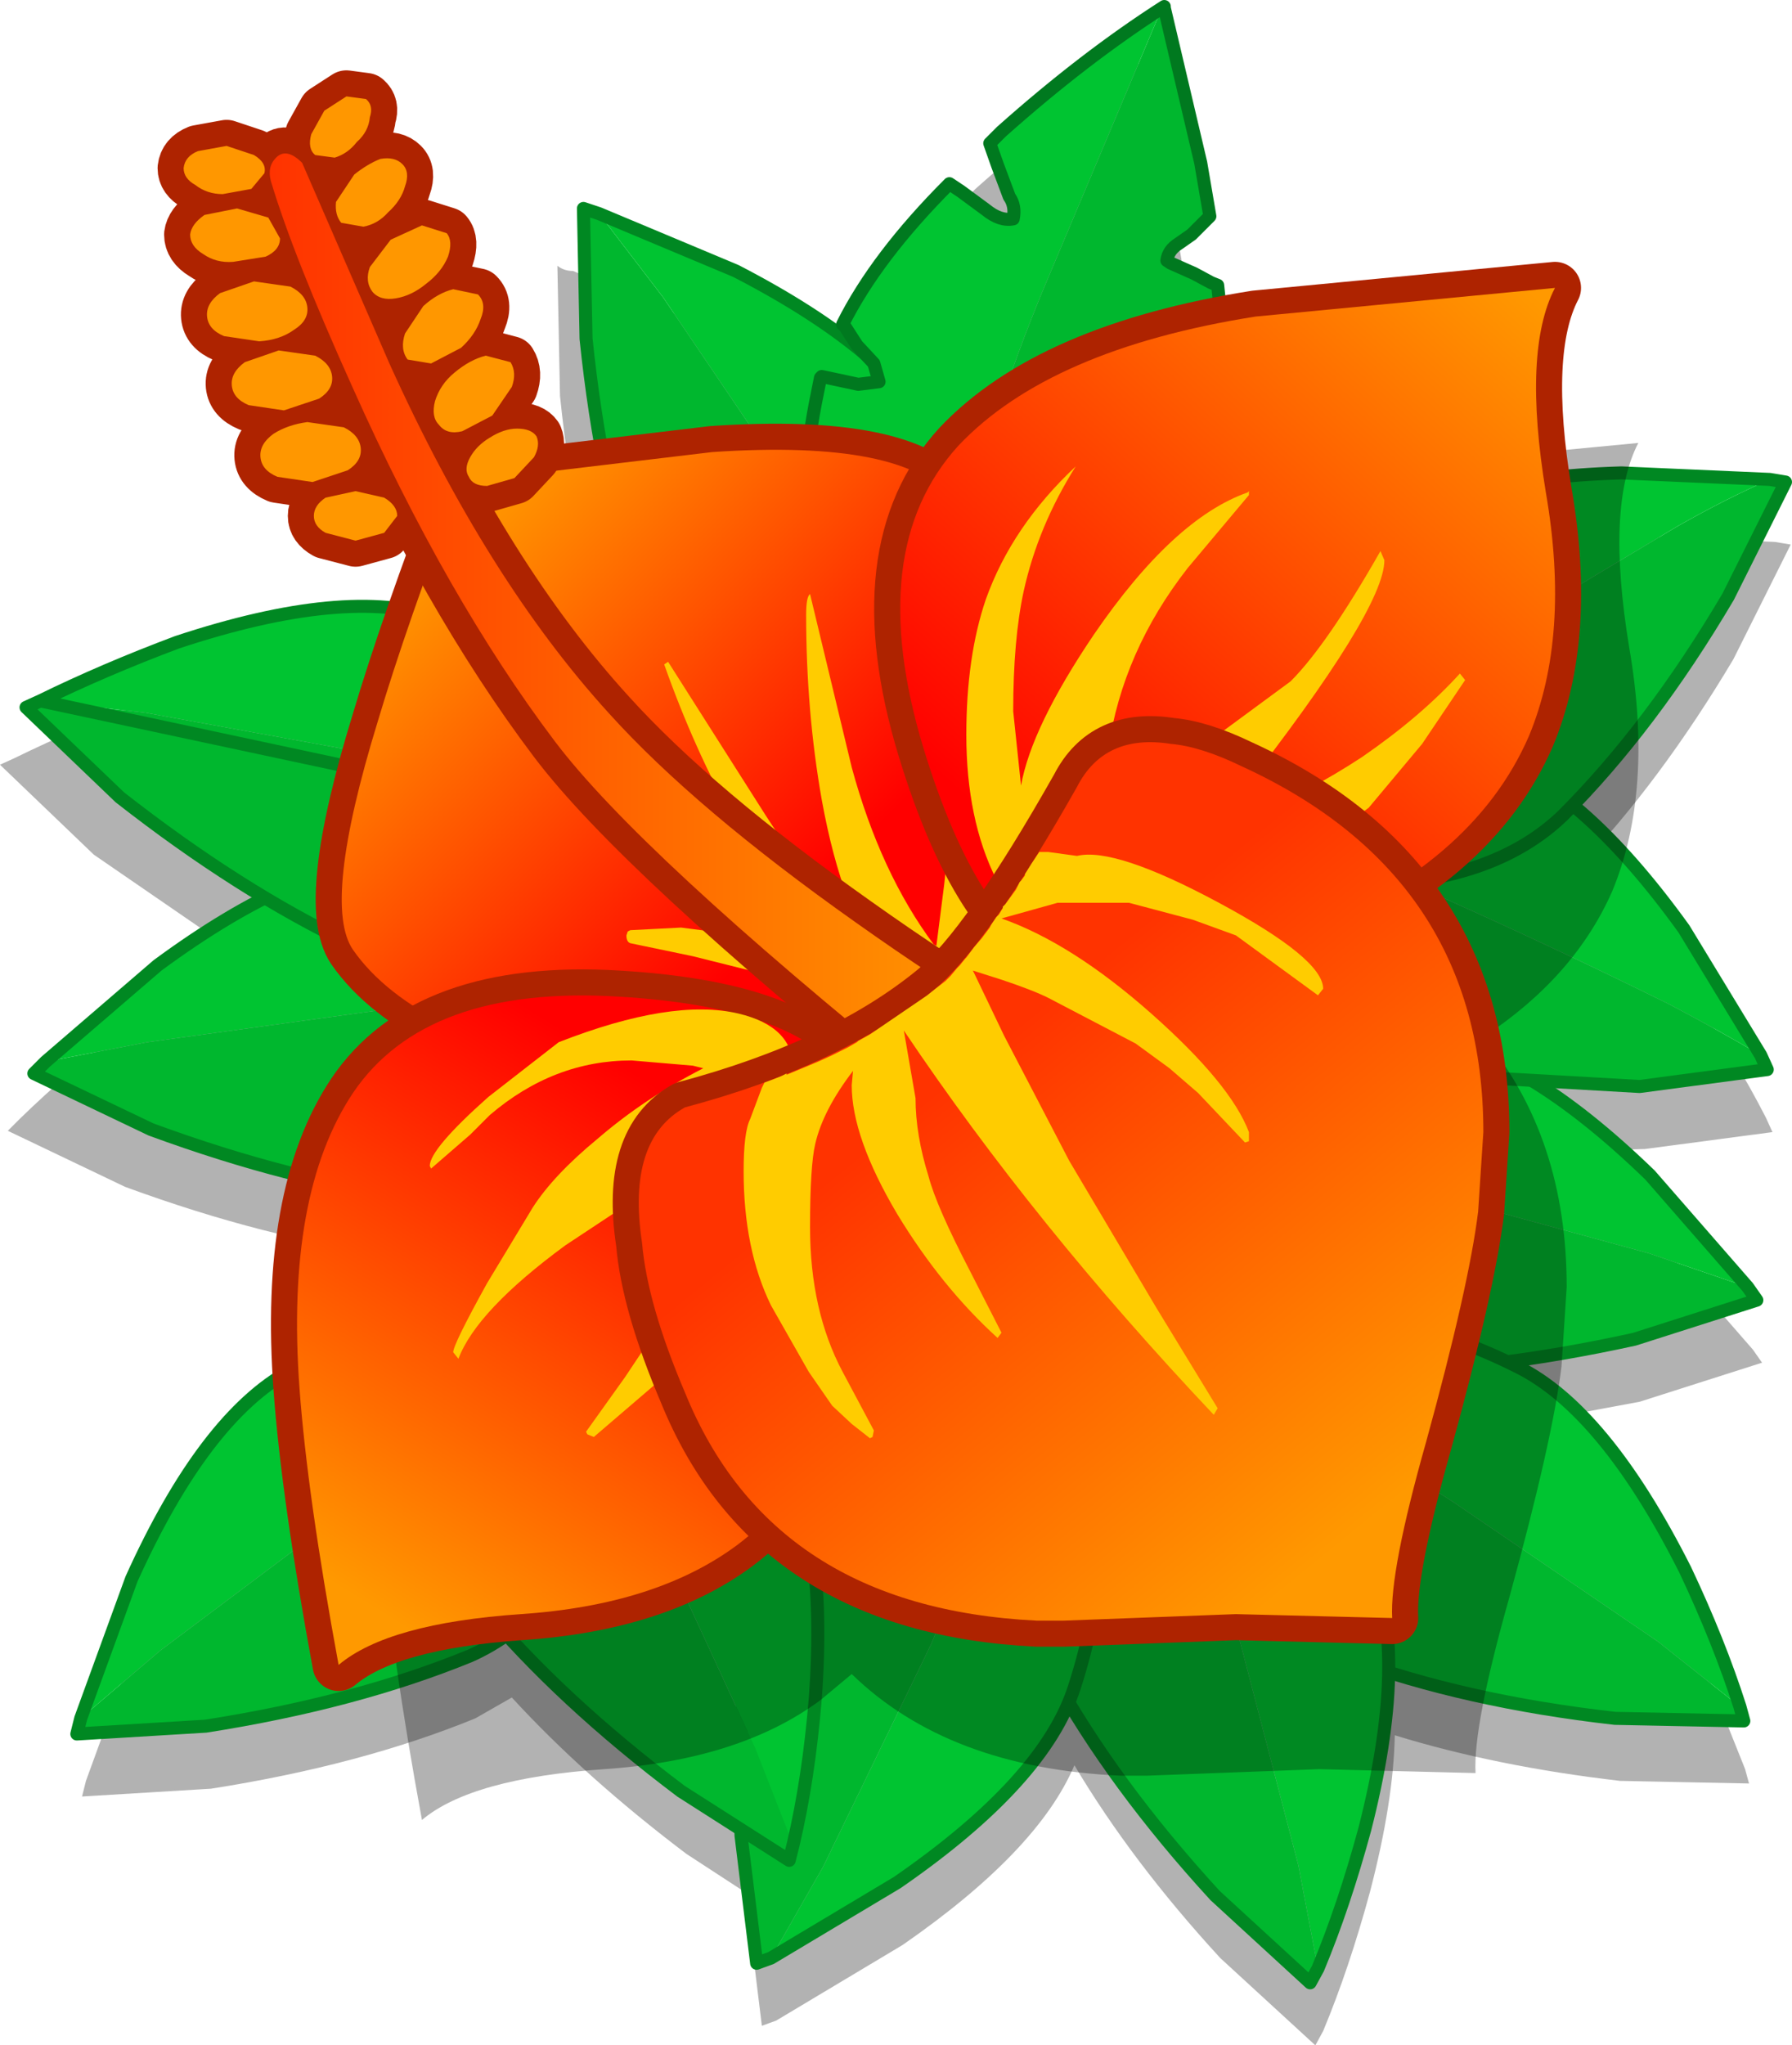 <?xml version="1.0" encoding="UTF-8" standalone="no"?>
<svg xmlns:xlink="http://www.w3.org/1999/xlink" height="78.5px" width="68.8px" xmlns="http://www.w3.org/2000/svg">
  <g transform="matrix(1.0, 0.0, 0.0, 1.0, 4.2, 13.75)">
    <path d="M17.8 -3.35 L23.05 -1.15 Q26.05 0.4 28.0 2.0 L27.7 1.7 27.25 1.0 27.15 0.9 Q28.45 -1.7 31.25 -4.5 L31.7 -4.2 32.65 -3.5 Q33.2 -3.05 33.7 -3.15 33.8 -3.65 33.55 -4.0 L33.1 -5.2 32.8 -6.05 33.25 -6.5 Q36.45 -9.35 39.5 -11.3 L39.5 -11.25 40.9 -5.3 41.25 -3.25 41.1 -3.1 40.55 -2.55 40.05 -2.2 Q39.65 -1.95 39.6 -1.55 L39.75 -1.45 40.65 -1.05 41.3 -0.7 41.55 -0.6 Q42.05 3.95 41.75 7.9 41.45 12.3 37.05 16.3 L32.75 19.35 29.35 19.4 28.75 18.7 24.9 17.2 Q20.75 15.05 19.45 11.8 17.9 7.25 17.3 1.45 L17.2 -3.55 Q17.45 -3.35 17.8 -3.35 M63.95 7.05 L64.55 7.15 62.35 11.55 Q59.55 16.25 56.4 19.55 58.45 21.25 60.65 24.3 62.4 26.8 63.6 29.15 L63.85 29.7 58.95 30.35 55.3 30.45 Q57.2 31.65 59.35 33.75 L63.1 38.05 63.45 38.55 58.75 40.05 53.9 40.95 54.25 41.1 Q57.6 42.75 60.7 48.9 L62.8 54.15 62.95 54.7 58.0 54.6 Q53.25 54.05 49.35 52.85 49.3 55.4 48.4 58.85 47.6 61.8 46.6 64.2 L46.3 64.75 42.65 61.4 Q39.25 57.7 37.05 54.0 35.65 57.3 30.45 60.9 L25.6 63.8 25.05 64.0 24.45 59.1 24.45 58.9 22.15 57.4 Q18.25 54.45 15.45 51.4 L14.05 52.2 Q9.65 54.0 3.9 54.9 L-1.05 55.2 -0.9 54.6 1.05 49.25 Q3.85 43.05 7.15 41.25 10.25 39.55 13.2 39.15 L13.35 38.55 14.55 37.45 14.5 37.35 15.2 36.75 15.3 36.65 Q16.8 36.7 18.75 37.6 22.85 39.4 25.75 43.9 L26.6 45.65 Q27.75 43.95 29.85 42.5 31.7 41.15 33.55 40.45 L35.15 40.6 35.2 40.55 36.15 40.65 36.1 40.7 36.25 40.75 37.05 42.1 37.4 41.3 38.75 40.35 38.75 40.3 39.55 39.8 39.55 39.85 39.7 39.75 Q40.5 39.95 41.5 40.45 L41.5 40.3 41.55 40.35 41.55 40.2 Q42.3 39.8 43.4 39.55 L41.4 37.85 Q39.75 36.3 38.65 34.6 L38.55 33.0 38.5 32.95 38.4 32.0 38.45 32.05 38.45 31.9 Q39.45 30.8 41.4 29.85 43.35 28.85 45.65 28.55 43.8 27.35 42.25 25.2 40.9 23.35 40.15 21.5 L40.3 19.9 40.25 19.85 40.35 18.9 40.4 18.95 40.4 18.8 Q41.3 18.1 42.85 17.55 L43.0 17.0 Q44.35 12.75 48.55 9.4 51.45 7.0 58.25 6.8 L63.95 7.05 M20.75 21.45 L20.7 21.4 19.9 22.85 18.5 23.65 19.15 24.05 Q20.9 25.2 21.8 26.5 L21.75 26.6 21.8 26.55 21.6 27.5 21.55 27.5 21.25 29.1 18.05 32.0 Q14.3 34.75 10.75 34.4 6.05 33.8 0.6 31.8 L-3.9 29.65 -3.45 29.2 Q-1.55 27.35 0.85 25.5 3.05 23.85 5.0 22.9 L-0.6 19.05 -4.2 15.6 -3.65 15.35 Q-1.2 14.15 1.6 13.1 8.1 10.95 11.6 12.15 16.7 13.9 19.45 17.4 20.8 19.05 21.25 20.55 L21.15 20.65 21.25 20.6 20.75 21.45" fill="#000000" fill-opacity="0.302" fill-rule="evenodd" stroke="none"/>
    <path d="M38.25 29.65 L38.25 29.5 Q39.25 28.4 41.2 27.45 45.2 25.45 50.5 26.15 54.25 26.6 59.15 31.35 L62.9 35.65 59.1 34.35 49.95 31.85 40.35 29.9 38.25 29.65" fill="#00c431" fill-rule="evenodd" stroke="none"/>
    <path d="M38.25 29.65 L40.35 29.9 49.95 31.85 59.1 34.35 62.9 35.65 63.25 36.15 58.55 37.65 Q52.85 38.9 48.1 38.9 44.55 38.75 41.2 35.45 39.55 33.9 38.45 32.2 L38.35 30.6 38.3 30.55 38.2 29.6 38.25 29.65 38.35 30.6 38.25 29.65" fill="#00b72e" fill-rule="evenodd" stroke="none"/>
    <path d="M62.9 35.65 L59.15 31.35 Q54.25 26.6 50.5 26.15 45.2 25.45 41.2 27.45 39.25 28.4 38.25 29.5 L38.25 29.65 38.35 30.6 M62.9 35.65 L63.25 36.15 58.55 37.65 Q52.85 38.9 48.1 38.9 44.55 38.75 41.2 35.45 39.55 33.9 38.45 32.2 L38.35 30.6" fill="none" stroke="#008822" stroke-linecap="round" stroke-linejoin="round" stroke-width="0.5"/>
    <path d="M40.2 16.55 L40.2 16.4 Q41.35 15.5 43.45 14.9 47.75 13.65 52.85 15.25 56.45 16.35 60.45 21.9 L63.4 26.75 Q61.8 25.8 59.9 24.8 55.65 22.7 51.3 20.75 46.75 18.8 42.2 17.15 L40.2 16.55" fill="#00c431" fill-rule="evenodd" stroke="none"/>
    <path d="M40.2 16.55 L42.2 17.15 Q46.75 18.8 51.3 20.75 55.65 22.7 59.9 24.8 61.8 25.8 63.4 26.75 L63.65 27.3 58.75 27.95 48.25 27.35 Q44.8 26.6 42.05 22.8 40.7 20.95 39.95 19.1 L40.1 17.5 40.05 17.45 40.15 16.5 40.2 16.55 40.1 17.5 40.2 16.55" fill="#00b72e" fill-rule="evenodd" stroke="none"/>
    <path d="M63.4 26.75 L60.45 21.9 Q56.45 16.35 52.85 15.25 47.75 13.65 43.45 14.9 41.35 15.5 40.2 16.4 L40.2 16.55 40.1 17.5 M63.4 26.75 L63.65 27.3 58.75 27.95 48.25 27.35 Q44.8 26.6 42.05 22.8 40.7 20.95 39.95 19.1 L40.1 17.5" fill="none" stroke="#008822" stroke-linecap="round" stroke-linejoin="round" stroke-width="0.5"/>
    <path d="M41.35 37.95 L41.35 37.8 Q42.65 37.1 44.8 36.85 49.25 36.3 54.05 38.7 57.4 40.35 60.5 46.5 61.8 49.25 62.6 51.75 L59.45 49.25 51.6 43.9 Q47.45 41.2 43.25 38.9 L41.35 37.95" fill="#00c431" fill-rule="evenodd" stroke="none"/>
    <path d="M41.1 38.9 L41.05 38.85 41.3 37.9 41.35 37.95 41.1 38.9 41.35 37.95 43.25 38.9 Q47.45 41.2 51.6 43.9 L59.45 49.25 62.6 51.75 62.75 52.3 57.8 52.2 Q52.05 51.55 47.55 49.9 44.3 48.6 42.2 44.4 41.15 42.4 40.7 40.4 L41.1 38.9" fill="#00b72e" fill-rule="evenodd" stroke="none"/>
    <path d="M41.1 38.9 L41.35 37.95 41.35 37.8 Q42.65 37.1 44.8 36.85 49.25 36.3 54.05 38.7 57.4 40.35 60.5 46.5 61.8 49.25 62.6 51.75 L62.75 52.3 57.8 52.2 Q52.05 51.55 47.55 49.9 44.3 48.6 42.2 44.4 41.15 42.4 40.7 40.4 L41.1 38.9 Z" fill="none" stroke="#008822" stroke-linecap="round" stroke-linejoin="round" stroke-width="0.5"/>
    <path d="M39.35 37.45 L39.5 37.35 Q40.85 37.65 42.7 38.9 46.4 41.4 48.45 46.35 49.9 49.8 48.2 56.45 47.4 59.4 46.4 61.8 L45.65 57.85 43.25 48.65 40.15 39.35 39.35 37.45" fill="#00c431" fill-rule="evenodd" stroke="none"/>
    <path d="M39.35 37.45 L40.15 39.35 43.25 48.65 45.65 57.85 46.4 61.8 46.1 62.35 42.45 59.0 Q38.55 54.75 36.2 50.5 34.6 47.4 35.7 42.85 36.3 40.65 37.2 38.9 L38.55 37.95 38.55 37.9 39.35 37.4 39.35 37.45 38.55 37.95 39.35 37.45" fill="#00b72e" fill-rule="evenodd" stroke="none"/>
    <path d="M46.4 61.8 Q47.4 59.4 48.2 56.45 49.9 49.8 48.45 46.35 46.4 41.4 42.7 38.9 40.85 37.65 39.5 37.35 L39.35 37.45 38.55 37.95 M46.4 61.8 L46.1 62.35 42.45 59.0 Q38.55 54.75 36.2 50.5 34.6 47.4 35.7 42.85 36.3 40.65 37.2 38.9 L38.55 37.95" fill="none" stroke="#008822" stroke-linecap="round" stroke-linejoin="round" stroke-width="0.5"/>
    <path d="M25.4 61.4 L24.85 61.6 24.25 56.7 Q24.05 50.9 25.0 46.2 25.8 42.8 29.65 40.1 31.5 38.75 33.35 38.05 L34.95 38.2 35.9 38.3 34.95 38.2 35.0 38.15 35.95 38.25 35.9 38.3 35.3 40.3 31.55 49.35 27.4 57.9 25.4 61.4" fill="#00b72e" fill-rule="evenodd" stroke="none"/>
    <path d="M25.4 61.4 L27.4 57.9 31.55 49.35 35.3 40.3 35.9 38.3 36.05 38.35 Q36.95 39.5 37.5 41.6 38.7 45.9 37.05 51.0 35.9 54.6 30.25 58.5 L25.4 61.4" fill="#00c431" fill-rule="evenodd" stroke="none"/>
    <path d="M34.95 38.2 L33.35 38.05 Q31.5 38.75 29.65 40.1 25.8 42.8 25.0 46.2 24.05 50.9 24.25 56.7 L24.85 61.6 25.4 61.4 M35.9 38.3 L34.95 38.2 M35.9 38.3 L36.05 38.35 Q36.95 39.5 37.5 41.6 38.7 45.9 37.05 51.0 35.9 54.6 30.25 58.5 L25.4 61.4" fill="none" stroke="#008822" stroke-linecap="round" stroke-linejoin="round" stroke-width="0.5"/>
    <path d="M15.0 34.35 L16.15 36.1 20.8 44.7 24.8 53.35 26.25 57.05 26.1 57.65 21.95 55.0 Q17.3 51.5 14.25 47.85 12.1 45.0 12.45 40.35 12.6 38.1 13.15 36.15 L14.35 35.05 14.3 34.95 15.0 34.35 14.35 35.05 15.0 34.35" fill="#00b72e" fill-rule="evenodd" stroke="none"/>
    <path d="M15.0 34.35 L15.1 34.25 Q16.6 34.3 18.55 35.2 22.65 37.0 25.55 41.5 27.6 44.65 27.1 51.45 26.85 54.5 26.25 57.05 L24.8 53.35 20.8 44.7 16.15 36.1 15.0 34.35" fill="#00c431" fill-rule="evenodd" stroke="none"/>
    <path d="M26.25 57.05 Q26.85 54.5 27.1 51.45 27.6 44.65 25.55 41.5 22.65 37.0 18.55 35.2 16.6 34.3 15.1 34.25 L15.0 34.35 14.35 35.05 M26.25 57.05 L26.1 57.65 21.95 55.0 Q17.3 51.5 14.25 47.85 12.1 45.0 12.45 40.35 12.6 38.1 13.15 36.15 L14.35 35.05" fill="none" stroke="#008822" stroke-linecap="round" stroke-linejoin="round" stroke-width="0.5"/>
    <path d="M-1.1 52.2 L0.85 46.85 Q3.65 40.65 6.95 38.85 11.65 36.25 16.1 36.65 18.25 36.8 19.6 37.45 L19.6 37.6 17.8 38.6 Q13.65 41.1 9.55 43.9 L1.95 49.6 -1.1 52.2" fill="#00c431" fill-rule="evenodd" stroke="none"/>
    <path d="M19.6 37.6 L19.65 37.55 19.95 38.45 19.9 38.5 20.4 40.05 Q20.0 42.0 19.05 44.1 17.1 48.35 13.85 49.8 9.45 51.6 3.7 52.5 L-1.25 52.8 -1.1 52.2 1.95 49.6 9.55 43.9 Q13.65 41.1 17.8 38.6 L19.6 37.6 19.9 38.5 19.6 37.6" fill="#00b72e" fill-rule="evenodd" stroke="none"/>
    <path d="M-1.1 52.2 L0.85 46.85 Q3.65 40.65 6.95 38.85 11.65 36.25 16.1 36.65 18.25 36.8 19.6 37.45 L19.6 37.6 19.9 38.5 20.4 40.05 Q20.0 42.0 19.05 44.1 17.1 48.35 13.85 49.8 9.45 51.6 3.7 52.5 L-1.25 52.8 -1.1 52.2 Z" fill="none" stroke="#008822" stroke-linecap="round" stroke-linejoin="round" stroke-width="0.5"/>
    <path d="M22.75 24.4 L20.7 24.4 10.9 24.95 1.45 26.25 -2.45 27.0 1.85 23.3 Q7.35 19.25 11.05 19.3 16.45 19.35 20.15 21.85 21.9 23.0 22.8 24.3 L22.75 24.4" fill="#00c431" fill-rule="evenodd" stroke="none"/>
    <path d="M-2.45 27.0 L1.45 26.25 10.9 24.95 20.7 24.4 22.75 24.4 22.55 25.3 22.75 24.4 22.8 24.35 22.6 25.3 22.55 25.3 22.25 26.9 Q20.95 28.4 19.05 29.8 15.3 32.55 11.75 32.2 7.05 31.6 1.6 29.6 L-2.9 27.45 -2.45 27.0" fill="#00b72e" fill-rule="evenodd" stroke="none"/>
    <path d="M22.75 24.4 L22.8 24.3 Q21.9 23.0 20.15 21.85 16.45 19.35 11.05 19.3 7.35 19.25 1.85 23.3 L-2.45 27.0 -2.9 27.45 1.6 29.6 Q7.05 31.6 11.75 32.2 15.3 32.55 19.05 29.8 20.95 28.4 22.25 26.9 L22.55 25.3 22.75 24.4 Z" fill="none" stroke="#008822" stroke-linecap="round" stroke-linejoin="round" stroke-width="0.5"/>
    <path d="M21.7 19.2 L22.15 18.45 21.7 19.2 20.9 20.65 Q19.25 21.65 16.95 22.45 12.55 23.9 9.3 22.5 5.0 20.45 0.4 16.85 L-3.2 13.4 -2.65 13.15 1.35 13.6 10.7 15.3 Q15.55 16.4 20.2 17.8 L22.15 18.45 22.25 18.4 21.75 19.25 21.7 19.2" fill="#00b72e" fill-rule="evenodd" stroke="none"/>
    <path d="M22.15 18.45 L20.2 17.8 Q15.55 16.4 10.7 15.3 L1.35 13.6 -2.65 13.15 Q-0.2 11.95 2.6 10.9 9.1 8.75 12.6 9.95 17.7 11.7 20.45 15.2 21.8 16.85 22.25 18.35 L22.15 18.45" fill="#00c431" fill-rule="evenodd" stroke="none"/>
    <path d="M22.15 18.45 L21.7 19.2 M-2.65 13.15 L-3.2 13.4 0.4 16.85 Q5.0 20.45 9.3 22.5 12.55 23.9 16.95 22.45 19.25 21.65 20.9 20.65 L21.7 19.2 M-2.65 13.15 Q-0.2 11.95 2.6 10.9 9.1 8.75 12.6 9.95 17.7 11.7 20.45 15.2 21.8 16.85 22.25 18.35 L22.15 18.45 Z" fill="none" stroke="#008822" stroke-linecap="round" stroke-linejoin="round" stroke-width="0.5"/>
    <path d="M18.8 -5.55 L21.25 -2.35 26.6 5.55 Q29.2 9.75 31.45 14.05 L32.4 15.9 32.5 15.9 31.55 16.15 31.5 16.05 29.95 16.55 Q28.05 16.05 25.9 15.0 21.75 12.85 20.45 9.6 18.9 5.05 18.3 -0.75 L18.2 -5.75 18.8 -5.55 M31.5 16.05 L32.4 15.9 31.5 16.05" fill="#00b72e" fill-rule="evenodd" stroke="none"/>
    <path d="M18.8 -5.55 L24.05 -3.35 Q30.15 -0.2 31.75 3.15 34.05 7.95 33.5 12.4 33.3 14.5 32.5 15.85 L32.4 15.9 31.45 14.05 Q29.2 9.75 26.6 5.55 L21.25 -2.35 18.8 -5.55" fill="#00c431" fill-rule="evenodd" stroke="none"/>
    <path d="M32.4 15.9 L32.5 15.85 Q33.3 14.5 33.5 12.4 34.05 7.95 31.75 3.15 30.15 -0.2 24.05 -3.35 L18.8 -5.55 M31.5 16.05 L29.95 16.55 Q28.05 16.05 25.9 15.0 21.75 12.85 20.45 9.6 18.9 5.05 18.3 -0.75 L18.2 -5.75 18.8 -5.55 M32.4 15.9 L31.5 16.05" fill="none" stroke="#008822" stroke-linecap="round" stroke-linejoin="round" stroke-width="0.5"/>
    <path d="M63.75 4.65 L64.35 4.75 62.15 9.15 Q59.2 14.15 55.8 17.55 53.25 20.0 48.55 20.2 L44.35 19.9 43.1 18.85 42.35 18.2 43.1 18.85 43.0 18.85 42.3 18.25 42.35 18.2 43.95 16.9 52.0 11.35 60.2 6.45 Q62.05 5.4 63.75 4.65" fill="#00b72e" fill-rule="evenodd" stroke="none"/>
    <path d="M63.75 4.65 Q62.05 5.4 60.2 6.45 L52.0 11.35 43.95 16.9 42.35 18.2 42.25 18.1 Q42.15 16.65 42.8 14.6 44.15 10.35 48.35 7.0 51.25 4.6 58.05 4.4 L63.75 4.65" fill="#00c431" fill-rule="evenodd" stroke="none"/>
    <path d="M43.1 18.85 L44.35 19.9 48.55 20.2 Q53.25 20.0 55.8 17.55 59.2 14.15 62.15 9.15 L64.35 4.75 63.75 4.65 M42.35 18.2 L43.1 18.85 M42.35 18.2 L42.25 18.1 Q42.15 16.65 42.8 14.6 44.15 10.35 48.35 7.0 51.25 4.6 58.05 4.4 L63.75 4.65" fill="none" stroke="#008822" stroke-linecap="round" stroke-linejoin="round" stroke-width="0.5"/>
    <path d="M30.55 17.2 L30.35 17.2 Q29.1 15.95 28.0 13.45 25.85 8.35 27.1 1.75 L27.3 0.75 27.35 0.7 28.75 1.0 29.55 0.9 29.35 0.2 28.7 -0.5 28.25 -1.2 28.15 -1.3 Q29.45 -3.9 32.25 -6.7 L32.7 -6.4 33.65 -5.7 Q34.2 -5.25 34.7 -5.35 34.8 -5.85 34.55 -6.2 L34.1 -7.4 33.8 -8.25 34.25 -8.7 Q37.45 -11.55 40.5 -13.5 L40.5 -13.45 40.35 -13.3 35.9 -2.75 Q33.85 2.15 32.65 7.35 L31.55 12.0 Q30.8 14.6 30.55 17.2" fill="#00c431" fill-rule="evenodd" stroke="none"/>
    <path d="M40.5 -13.45 L41.9 -7.5 42.25 -5.45 42.1 -5.3 41.55 -4.75 41.05 -4.4 Q40.65 -4.15 40.6 -3.75 L40.75 -3.65 41.65 -3.25 42.3 -2.9 42.55 -2.8 Q43.05 1.75 42.75 5.7 42.45 10.1 38.05 14.1 35.9 16.0 33.75 17.15 L30.55 17.2 Q30.8 14.6 31.55 12.0 L32.65 7.35 Q33.85 2.15 35.9 -2.75 L40.35 -13.3 40.5 -13.45" fill="#00b72e" fill-rule="evenodd" stroke="none"/>
    <path d="M30.55 17.2 L30.35 17.2 Q29.1 15.95 28.0 13.45 25.85 8.35 27.1 1.75 L27.3 0.75 27.35 0.7 28.75 1.0 29.55 0.9 29.35 0.2 28.7 -0.5 28.25 -1.2 28.15 -1.3 Q29.45 -3.9 32.25 -6.7 L32.7 -6.4 33.65 -5.7 Q34.2 -5.25 34.7 -5.35 34.8 -5.85 34.55 -6.2 L34.1 -7.4 33.8 -8.25 34.25 -8.7 Q37.45 -11.55 40.5 -13.5 L40.5 -13.45 41.9 -7.5 42.25 -5.45 42.1 -5.3 41.55 -4.75 41.05 -4.4 Q40.65 -4.15 40.6 -3.75 L40.75 -3.65 41.65 -3.25 42.3 -2.9 42.55 -2.8 Q43.05 1.75 42.75 5.7 42.45 10.1 38.05 14.1 35.9 16.0 33.75 17.15 L30.55 17.2 Z" fill="none" stroke="#00791f" stroke-linecap="round" stroke-linejoin="round" stroke-width="0.5"/>
    <path d="M58.35 11.1 Q59.3 16.6 57.7 20.45 56.25 23.75 52.75 26.05 55.95 29.9 55.95 35.65 L55.75 38.7 Q55.4 41.55 53.75 47.55 52.35 52.5 52.45 54.3 L46.45 54.15 39.85 54.4 38.8 54.4 Q32.2 54.1 28.5 50.5 L27.3 51.5 Q24.2 53.8 19.0 54.15 13.9 54.5 12.0 56.1 10.8 49.6 10.5 45.5 9.95 38.05 12.55 34.15 13.75 32.35 15.9 31.4 13.65 30.2 12.55 28.65 11.35 26.9 13.5 19.9 L16.7 10.7 26.35 9.55 Q32.5 9.15 34.8 10.7 L35.8 9.3 Q39.3 5.6 47.2 4.35 L58.7 3.25 Q57.45 5.65 58.35 11.1" fill="#000000" fill-opacity="0.302" fill-rule="evenodd" stroke="none"/>
    <path d="M32.35 5.45 Q34.7 8.55 35.65 15.05 36.15 18.3 36.15 20.95 L27.05 28.5 19.65 27.7 Q11.75 26.15 9.35 22.7 8.15 20.95 10.3 13.95 11.4 10.25 13.5 4.75 L23.15 3.6 Q30.6 3.1 32.35 5.45" fill="url(#gradient0)" fill-rule="evenodd" stroke="none"/>
    <path d="M32.35 5.45 Q30.6 3.1 23.15 3.6 L13.5 4.75 Q11.4 10.25 10.3 13.95 8.15 20.95 9.35 22.7 11.75 26.15 19.65 27.7 L27.05 28.5 36.15 20.95 Q36.15 18.3 35.65 15.05 34.7 8.55 32.35 5.45 Z" fill="none" stroke="#ae2300" stroke-linecap="round" stroke-linejoin="round" stroke-width="2.0"/>
    <path d="M23.15 3.6 Q30.6 3.1 32.35 5.45 34.7 8.55 35.65 15.05 36.15 18.3 36.15 20.95 L27.05 28.5 19.65 27.7 Q11.75 26.15 9.35 22.7 8.15 20.95 10.3 13.95 11.4 10.25 13.5 4.75 L23.15 3.6" fill="url(#gradient1)" fill-rule="evenodd" stroke="none"/>
    <path d="M26.9 9.05 L28.5 15.7 Q29.6 19.75 31.65 22.5 L31.75 22.55 32.05 20.2 32.3 17.8 32.5 17.75 Q32.8 17.75 33.45 20.65 L34.15 22.1 34.8 23.6 Q32.85 27.3 31.8 27.3 30.65 27.3 29.05 25.95 L27.4 24.45 24.6 23.5 22.4 22.95 20.0 22.45 Q19.85 22.4 19.85 22.15 L19.9 22.0 20.0 21.95 21.95 21.85 25.45 22.3 27.5 22.85 Q23.6 18.25 21.3 11.75 L21.45 11.65 25.2 17.55 Q27.6 21.25 29.8 23.4 28.15 21.35 27.35 16.95 26.75 13.55 26.75 9.85 26.75 9.15 26.9 9.05" fill="#ffcc00" fill-rule="evenodd" stroke="none"/>
    <path d="M19.55 24.5 Q26.25 24.9 28.15 27.5 29.95 30.0 29.1 35.95 28.1 42.55 24.1 45.55 21.0 47.85 15.8 48.2 10.7 48.55 8.8 50.15 7.6 43.65 7.3 39.55 6.75 32.1 9.35 28.2 12.15 24.05 19.55 24.5" fill="url(#gradient2)" fill-rule="evenodd" stroke="none"/>
    <path d="M19.55 24.5 Q12.15 24.05 9.35 28.2 6.75 32.1 7.3 39.55 7.6 43.65 8.8 50.15 10.7 48.55 15.8 48.2 21.0 47.85 24.1 45.55 28.1 42.55 29.1 35.95 29.95 30.0 28.15 27.5 26.25 24.9 19.55 24.5 Z" fill="none" stroke="#ae2300" stroke-linecap="round" stroke-linejoin="round" stroke-width="2.0"/>
    <path d="M55.5 -2.7 Q54.25 -0.3 55.15 5.15 56.1 10.65 54.5 14.5 52.35 19.45 45.65 22.1 39.65 24.5 36.55 23.2 33.35 21.85 31.25 14.95 28.95 7.35 32.6 3.35 36.1 -0.35 44.0 -1.6 L55.5 -2.7" fill="url(#gradient3)" fill-rule="evenodd" stroke="none"/>
    <path d="M55.5 -2.7 Q54.25 -0.3 55.15 5.15 56.1 10.65 54.5 14.5 52.35 19.45 45.65 22.1 39.65 24.5 36.55 23.2 33.35 21.85 31.25 14.95 28.95 7.35 32.6 3.35 36.1 -0.35 44.0 -1.6 L55.5 -2.7 Z" fill="none" stroke="#ae2300" stroke-linecap="round" stroke-linejoin="round" stroke-width="2.0"/>
    <path d="M55.5 -2.7 Q54.25 -0.3 55.15 5.15 56.1 10.65 54.5 14.5 52.35 19.45 45.65 22.1 39.65 24.5 36.55 23.2 33.35 21.85 31.25 14.95 28.95 7.35 32.6 3.35 36.1 -0.35 44.0 -1.6 L55.5 -2.7" fill="url(#gradient4)" fill-rule="evenodd" stroke="none"/>
    <path d="M28.15 27.5 Q29.95 30.0 29.1 35.95 28.1 42.55 24.1 45.55 21.0 47.85 15.8 48.2 10.7 48.55 8.8 50.15 7.6 43.65 7.3 39.55 6.75 32.1 9.35 28.2 12.15 24.05 19.55 24.5 26.25 24.9 28.15 27.5" fill="url(#gradient5)" fill-rule="evenodd" stroke="none"/>
    <path d="M17.25 26.25 Q21.6 24.55 24.15 25.15 26.25 25.65 26.25 27.25 L26.45 28.95 Q26.45 31.6 24.25 35.3 L22.1 38.4 18.6 41.4 18.35 41.3 18.3 41.2 19.8 39.1 22.2 35.5 Q23.2 33.35 23.9 29.9 L23.85 29.85 17.5 34.05 Q14.1 36.55 13.4 38.4 L13.2 38.15 Q13.2 37.85 14.5 35.5 L16.25 32.6 Q17.05 31.35 18.75 29.95 20.55 28.4 22.8 27.25 L22.4 27.15 20.05 26.95 Q17.05 26.95 14.6 29.05 L13.85 29.8 12.35 31.1 12.3 31.0 Q12.3 30.35 14.55 28.35 L17.25 26.25" fill="#ffcc00" fill-rule="evenodd" stroke="none"/>
    <path d="M52.05 12.35 L50.4 14.8 48.35 17.25 44.95 19.8 Q42.0 21.7 40.15 21.7 L39.75 21.4 36.3 21.3 Q34.9 21.3 34.05 20.45 L34.05 20.0 Q32.9 17.7 32.9 14.45 32.9 11.45 33.65 9.25 34.65 6.45 37.1 4.15 35.65 6.45 35.1 8.95 34.7 10.8 34.7 13.55 L35.0 16.4 Q35.4 14.15 37.8 10.6 40.85 6.15 43.7 5.15 L43.75 5.1 43.75 5.25 41.4 8.05 Q38.9 11.25 38.35 15.0 L38.35 17.65 Q38.8 16.45 40.3 15.1 L40.55 15.25 Q39.2 16.25 39.2 16.7 L39.25 16.8 41.75 15.05 45.35 12.4 Q46.75 11.0 48.8 7.4 L48.95 7.75 Q48.95 9.65 43.4 16.75 L43.7 16.6 43.45 17.05 43.85 17.55 Q46.05 16.65 48.1 15.3 50.35 13.75 51.85 12.1 L52.05 12.35" fill="#ffcc00" fill-rule="evenodd" stroke="none"/>
    <path d="M9.85 -9.95 Q10.15 -9.7 10.0 -9.25 9.95 -8.7 9.5 -8.3 9.15 -7.85 8.65 -7.7 L7.9 -7.8 Q7.6 -8.05 7.75 -8.6 L8.25 -9.5 9.1 -10.05 9.85 -9.95 M5.45 -6.5 L4.35 -6.3 Q3.75 -6.3 3.3 -6.65 2.85 -6.9 2.85 -7.3 2.9 -7.75 3.4 -7.95 L4.5 -8.15 5.55 -7.8 Q6.05 -7.5 5.95 -7.1 L5.45 -6.5 M4.25 -2.5 L5.55 -2.95 6.95 -2.75 Q7.55 -2.45 7.6 -1.95 7.65 -1.45 7.1 -1.1 6.55 -0.7 5.75 -0.65 L4.4 -0.85 Q3.8 -1.1 3.75 -1.6 3.7 -2.1 4.25 -2.5 M4.9 -5.75 L6.1 -5.4 6.55 -4.6 Q6.55 -4.15 6.0 -3.9 L4.75 -3.7 Q4.1 -3.65 3.6 -4.0 3.1 -4.3 3.1 -4.75 3.15 -5.15 3.65 -5.5 L4.9 -5.75 M8.9 -5.2 Q8.65 -5.5 8.7 -6.0 L9.4 -7.05 Q9.9 -7.45 10.4 -7.65 10.95 -7.75 11.25 -7.45 11.55 -7.15 11.35 -6.6 11.2 -6.05 10.7 -5.6 10.3 -5.15 9.75 -5.05 L8.9 -5.2 M7.9 -0.1 Q8.5 0.2 8.55 0.7 8.6 1.2 8.05 1.55 L6.7 2.0 5.35 1.8 Q4.75 1.55 4.7 1.05 4.65 0.55 5.2 0.15 L6.5 -0.3 7.9 -0.1 M10.0 -3.5 L10.8 -4.55 12.0 -5.1 12.95 -4.8 Q13.2 -4.5 13.0 -3.9 12.75 -3.3 12.15 -2.85 11.6 -2.4 11.0 -2.3 10.4 -2.2 10.1 -2.55 9.8 -2.95 10.0 -3.5 M12.05 -2.0 Q12.6 -2.5 13.2 -2.65 L14.15 -2.45 Q14.5 -2.1 14.25 -1.5 14.05 -0.9 13.5 -0.4 L12.35 0.2 11.45 0.05 Q11.15 -0.35 11.35 -0.95 L12.05 -2.0 M16.4 3.0 Q16.55 3.35 16.3 3.8 L15.55 4.6 14.5 4.9 Q13.95 4.9 13.8 4.55 13.6 4.25 13.85 3.8 14.1 3.35 14.6 3.05 15.15 2.7 15.65 2.7 16.2 2.7 16.4 3.0 M15.45 1.1 L14.7 2.2 13.55 2.8 Q12.95 2.95 12.65 2.55 12.35 2.25 12.5 1.65 12.7 1.0 13.25 0.55 13.85 0.05 14.45 -0.1 L15.4 0.15 Q15.65 0.55 15.45 1.1 M11.05 6.05 L10.55 6.7 9.45 7.0 8.3 6.7 Q7.85 6.45 7.85 6.05 7.85 5.65 8.3 5.35 L9.45 5.1 10.55 5.35 Q11.05 5.65 11.05 6.05 M9.0 2.65 Q9.6 2.95 9.65 3.45 9.7 3.95 9.15 4.3 L7.8 4.75 6.45 4.55 Q5.85 4.3 5.8 3.8 5.75 3.3 6.3 2.9 6.85 2.55 7.6 2.45 L9.0 2.65" fill="#ff5b00" fill-rule="evenodd" stroke="none"/>
    <path d="M9.85 -9.95 Q10.15 -9.7 10.0 -9.25 9.95 -8.7 9.5 -8.3 9.15 -7.85 8.65 -7.7 L7.9 -7.8 Q7.6 -8.05 7.75 -8.6 L8.25 -9.5 9.1 -10.05 9.85 -9.95 M5.45 -6.5 L4.35 -6.3 Q3.75 -6.3 3.3 -6.65 2.85 -6.9 2.85 -7.3 2.9 -7.75 3.4 -7.95 L4.5 -8.15 5.55 -7.8 Q6.05 -7.5 5.95 -7.1 L5.45 -6.5 M4.25 -2.5 L5.55 -2.95 6.95 -2.75 Q7.55 -2.45 7.6 -1.95 7.65 -1.45 7.1 -1.1 6.55 -0.7 5.75 -0.65 L4.4 -0.85 Q3.8 -1.1 3.75 -1.6 3.7 -2.1 4.25 -2.5 M4.9 -5.75 L6.1 -5.4 6.55 -4.6 Q6.55 -4.15 6.0 -3.9 L4.75 -3.7 Q4.1 -3.65 3.6 -4.0 3.1 -4.3 3.1 -4.75 3.15 -5.15 3.65 -5.5 L4.9 -5.75 M8.9 -5.2 Q8.65 -5.5 8.7 -6.0 L9.4 -7.05 Q9.9 -7.45 10.4 -7.65 10.95 -7.75 11.25 -7.45 11.55 -7.15 11.35 -6.6 11.2 -6.05 10.7 -5.6 10.3 -5.15 9.75 -5.05 L8.9 -5.2 M7.9 -0.1 Q8.5 0.2 8.55 0.7 8.6 1.2 8.05 1.55 L6.7 2.0 5.35 1.8 Q4.75 1.55 4.7 1.05 4.65 0.55 5.2 0.15 L6.5 -0.3 7.9 -0.1 M10.0 -3.5 L10.8 -4.55 12.0 -5.1 12.95 -4.8 Q13.2 -4.5 13.0 -3.9 12.75 -3.3 12.15 -2.85 11.6 -2.4 11.0 -2.3 10.4 -2.2 10.1 -2.55 9.8 -2.95 10.0 -3.5 M12.05 -2.0 Q12.6 -2.5 13.2 -2.65 L14.15 -2.45 Q14.5 -2.1 14.25 -1.5 14.05 -0.9 13.5 -0.4 L12.35 0.2 11.45 0.05 Q11.15 -0.35 11.35 -0.95 L12.05 -2.0 M16.4 3.0 Q16.55 3.35 16.3 3.8 L15.55 4.6 14.5 4.9 Q13.95 4.9 13.8 4.55 13.6 4.25 13.85 3.8 14.1 3.35 14.6 3.05 15.15 2.7 15.65 2.7 16.2 2.7 16.4 3.0 M15.45 1.1 L14.7 2.2 13.55 2.8 Q12.95 2.95 12.65 2.55 12.35 2.25 12.5 1.65 12.7 1.0 13.25 0.55 13.85 0.05 14.45 -0.1 L15.4 0.15 Q15.65 0.55 15.45 1.1 M11.05 6.05 L10.55 6.7 9.45 7.0 8.3 6.7 Q7.85 6.45 7.85 6.05 7.85 5.65 8.3 5.35 L9.45 5.1 10.55 5.35 Q11.05 5.65 11.05 6.05 M9.0 2.65 Q9.6 2.95 9.65 3.45 9.7 3.95 9.15 4.3 L7.8 4.75 6.45 4.55 Q5.85 4.3 5.8 3.8 5.75 3.3 6.3 2.9 6.85 2.55 7.6 2.45 L9.0 2.65" fill="none" stroke="#ae2300" stroke-linecap="round" stroke-linejoin="round" stroke-width="2.0"/>
    <path d="M6.4 -7.7 Q6.8 -8.1 7.4 -7.5 L10.75 0.2 Q14.5 8.5 19.2 13.65 22.5 17.3 28.65 21.65 31.75 23.85 34.2 25.3 L31.25 27.8 Q20.35 19.0 17.1 14.7 12.95 9.2 9.35 1.15 7.05 -3.95 6.2 -6.8 6.05 -7.35 6.4 -7.7" fill="url(#gradient6)" fill-rule="evenodd" stroke="none"/>
    <path d="M6.4 -7.7 Q6.05 -7.35 6.2 -6.8 7.05 -3.95 9.35 1.15 12.95 9.2 17.1 14.7 20.35 19.0 31.25 27.8 L34.2 25.3 Q31.75 23.85 28.65 21.65 22.5 17.3 19.2 13.65 14.5 8.5 10.75 0.2 L7.4 -7.5 Q6.8 -8.1 6.4 -7.7 Z" fill="none" stroke="#ae2300" stroke-linecap="round" stroke-linejoin="round" stroke-width="2.0"/>
    <path d="M6.4 -7.7 Q6.8 -8.1 7.4 -7.5 L10.75 0.2 Q14.5 8.5 19.2 13.65 22.5 17.3 28.65 21.65 31.75 23.85 34.2 25.3 L31.25 27.8 Q20.35 19.0 17.1 14.7 12.95 9.2 9.35 1.15 7.05 -3.95 6.2 -6.8 6.05 -7.35 6.4 -7.7" fill="url(#gradient7)" fill-rule="evenodd" stroke="none"/>
    <path d="M9.85 -9.95 Q10.15 -9.7 10.0 -9.25 9.95 -8.7 9.5 -8.3 9.15 -7.85 8.65 -7.7 L7.9 -7.8 Q7.6 -8.05 7.75 -8.6 L8.25 -9.5 9.1 -10.05 9.85 -9.95 M5.45 -6.5 L4.35 -6.3 Q3.75 -6.3 3.3 -6.65 2.85 -6.9 2.85 -7.3 2.9 -7.75 3.4 -7.95 L4.5 -8.15 5.55 -7.8 Q6.05 -7.5 5.95 -7.1 L5.45 -6.5 M3.1 -4.75 Q3.15 -5.15 3.65 -5.5 L4.9 -5.75 6.1 -5.4 6.55 -4.6 Q6.55 -4.15 6.0 -3.9 L4.75 -3.7 Q4.1 -3.65 3.6 -4.0 3.1 -4.3 3.1 -4.75 M4.25 -2.5 L5.55 -2.95 6.95 -2.75 Q7.55 -2.45 7.6 -1.95 7.65 -1.45 7.1 -1.1 6.55 -0.7 5.75 -0.65 L4.4 -0.85 Q3.8 -1.1 3.75 -1.6 3.7 -2.1 4.25 -2.5 M8.7 -6.0 L9.4 -7.05 Q9.9 -7.45 10.4 -7.65 10.95 -7.75 11.25 -7.45 11.55 -7.15 11.35 -6.6 11.2 -6.05 10.7 -5.6 10.3 -5.15 9.75 -5.05 L8.9 -5.2 Q8.65 -5.5 8.7 -6.0 M7.9 -0.1 Q8.5 0.2 8.55 0.7 8.6 1.2 8.05 1.55 L6.7 2.0 5.35 1.8 Q4.75 1.55 4.7 1.05 4.65 0.55 5.2 0.15 L6.5 -0.3 7.9 -0.1 M10.0 -3.5 L10.8 -4.55 12.0 -5.1 12.95 -4.8 Q13.2 -4.5 13.0 -3.9 12.75 -3.3 12.15 -2.85 11.6 -2.4 11.0 -2.3 10.4 -2.2 10.1 -2.55 9.8 -2.95 10.0 -3.5 M12.05 -2.0 Q12.6 -2.5 13.2 -2.65 L14.15 -2.45 Q14.5 -2.1 14.25 -1.5 14.05 -0.9 13.5 -0.4 L12.35 0.2 11.45 0.05 Q11.15 -0.35 11.35 -0.95 L12.05 -2.0 M16.4 3.0 Q16.55 3.35 16.3 3.8 L15.55 4.6 14.5 4.9 Q13.95 4.9 13.8 4.55 13.6 4.25 13.85 3.8 14.1 3.35 14.6 3.05 15.15 2.7 15.65 2.7 16.2 2.7 16.4 3.0 M15.45 1.1 L14.7 2.2 13.55 2.8 Q12.95 2.95 12.65 2.55 12.35 2.25 12.5 1.65 12.7 1.0 13.25 0.55 13.85 0.05 14.45 -0.1 L15.4 0.15 Q15.65 0.55 15.45 1.1 M11.05 6.05 L10.55 6.7 9.45 7.0 8.3 6.7 Q7.85 6.45 7.85 6.05 7.85 5.65 8.3 5.35 L9.45 5.1 10.55 5.35 Q11.05 5.65 11.05 6.05 M9.0 2.65 Q9.6 2.95 9.65 3.45 9.7 3.95 9.15 4.3 L7.8 4.75 6.45 4.55 Q5.85 4.3 5.8 3.8 5.75 3.3 6.3 2.9 6.85 2.55 7.6 2.45 L9.0 2.65" fill="#ff9700" fill-rule="evenodd" stroke="none"/>
    <path d="M52.75 29.7 L52.55 32.75 Q52.2 35.6 50.55 41.6 49.15 46.55 49.25 48.35 L43.25 48.2 36.65 48.45 35.6 48.45 Q25.45 47.95 22.1 39.7 20.65 36.3 20.45 33.95 19.85 30.0 22.1 28.75 28.1 27.15 31.65 24.25 33.7 22.55 37.15 16.45 38.2 14.4 40.75 14.8 41.9 14.9 43.45 15.65 52.75 19.9 52.75 29.7" fill="url(#gradient8)" fill-rule="evenodd" stroke="none"/>
    <path d="M52.75 29.7 Q52.75 19.9 43.45 15.65 41.9 14.9 40.75 14.8 38.2 14.4 37.15 16.45 33.7 22.55 31.65 24.25 28.1 27.15 22.1 28.75 19.85 30.0 20.45 33.95 20.65 36.3 22.1 39.7 25.45 47.95 35.6 48.45 L36.65 48.45 43.25 48.2 49.25 48.35 Q49.15 46.55 50.55 41.6 52.2 35.6 52.55 32.75 L52.75 29.7 Z" fill="none" stroke="#ae2300" stroke-linecap="round" stroke-linejoin="round" stroke-width="2.0"/>
    <path d="M52.55 32.75 Q52.2 35.6 50.55 41.6 49.15 46.55 49.25 48.35 L43.25 48.2 36.65 48.45 35.6 48.45 Q25.45 47.95 22.1 39.7 20.65 36.3 20.45 33.95 19.85 30.0 22.1 28.75 28.1 27.15 31.65 24.25 33.7 22.55 37.15 16.45 38.2 14.4 40.75 14.8 41.9 14.9 43.45 15.65 52.75 19.9 52.75 29.7 L52.55 32.75" fill="url(#gradient9)" fill-rule="evenodd" stroke="none"/>
    <path d="M43.25 22.15 L41.6 21.55 39.15 20.9 36.4 20.9 34.25 21.5 Q36.95 22.45 40.0 25.15 43.05 27.85 43.75 29.7 L43.75 30.05 43.6 30.1 41.8 28.2 40.7 27.25 39.4 26.3 36.05 24.55 Q35.45 24.25 34.25 23.85 L33.15 23.5 33.2 23.6 34.35 26.0 36.85 30.8 40.2 36.45 42.55 40.3 42.4 40.55 Q35.5 33.25 30.5 25.8 L30.95 28.4 Q30.95 29.8 31.45 31.4 31.75 32.55 33.05 35.05 L34.25 37.4 34.1 37.6 Q31.95 35.65 30.25 32.85 28.5 29.9 28.5 27.9 L28.55 27.35 Q27.4 28.85 27.1 30.15 26.9 31.0 26.9 33.35 26.9 36.55 28.15 38.9 L29.35 41.15 29.3 41.4 29.2 41.45 28.5 40.9 27.75 40.2 26.85 38.9 25.4 36.35 Q24.35 34.2 24.35 31.2 24.35 29.7 24.6 29.2 L25.05 28.0 25.15 27.8 25.55 27.65 25.8 27.55 26.0 27.45 26.0 27.5 27.2 27.0 27.75 26.75 28.35 26.45 28.7 26.25 28.75 26.2 29.2 25.95 31.4 24.45 31.65 24.25 32.1 23.9 32.3 23.7 32.55 23.4 32.6 23.35 32.65 23.3 32.85 23.05 32.9 23.0 33.05 22.8 33.2 22.6 33.5 22.25 33.8 21.85 33.85 21.75 33.95 21.6 34.05 21.45 34.1 21.4 34.15 21.35 34.3 21.1 34.3 21.05 34.35 21.0 34.4 20.95 34.8 20.4 34.95 20.1 35.0 20.05 35.15 19.85 35.15 19.8 35.4 19.4 35.6 19.1 35.7 18.95 36.05 18.95 37.15 19.1 Q38.6 18.75 42.6 20.9 46.6 23.05 46.6 24.2 L46.4 24.45 43.25 22.15" fill="#ffcc00" fill-rule="evenodd" stroke="none"/>
  </g>
  <defs>
    <linearGradient gradientTransform="matrix(-0.009, -0.008, 0.011, -0.011, 20.65, 12.9)" gradientUnits="userSpaceOnUse" id="gradient0" spreadMethod="pad" x1="-819.2" x2="819.2">
      <stop offset="0.0" stop-color="#ff3300"/>
      <stop offset="1.0" stop-color="#ff9900"/>
    </linearGradient>
    <linearGradient gradientTransform="matrix(-0.009, -0.008, 0.011, -0.011, 20.65, 12.9)" gradientUnits="userSpaceOnUse" id="gradient1" spreadMethod="pad" x1="-819.2" x2="819.2">
      <stop offset="0.0" stop-color="#ff0000"/>
      <stop offset="1.0" stop-color="#ff9900"/>
    </linearGradient>
    <linearGradient gradientTransform="matrix(-0.007, 0.012, -0.013, -0.008, 18.25, 37.3)" gradientUnits="userSpaceOnUse" id="gradient2" spreadMethod="pad" x1="-819.2" x2="819.2">
      <stop offset="0.0" stop-color="#ff3300"/>
      <stop offset="1.0" stop-color="#ff9900"/>
    </linearGradient>
    <linearGradient gradientTransform="matrix(0.009, -0.015, 0.014, 0.008, 41.15, 13.3)" gradientUnits="userSpaceOnUse" id="gradient3" spreadMethod="pad" x1="-819.2" x2="819.2">
      <stop offset="0.0" stop-color="#ff3300"/>
      <stop offset="1.0" stop-color="#ff9900"/>
    </linearGradient>
    <linearGradient gradientTransform="matrix(0.012, -0.013, 0.012, 0.011, 45.95, 9.2)" gradientUnits="userSpaceOnUse" id="gradient4" spreadMethod="pad" x1="-819.2" x2="819.2">
      <stop offset="0.0" stop-color="#ff0000"/>
      <stop offset="1.0" stop-color="#ff9900"/>
    </linearGradient>
    <linearGradient gradientTransform="matrix(-0.007, 0.012, -0.013, -0.008, 17.25, 39.0)" gradientUnits="userSpaceOnUse" id="gradient5" spreadMethod="pad" x1="-819.2" x2="819.2">
      <stop offset="0.0" stop-color="#ff0000"/>
      <stop offset="1.0" stop-color="#ff9900"/>
    </linearGradient>
    <linearGradient gradientTransform="matrix(0.017, 0.0, 0.0, 0.022, 20.15, 9.95)" gradientUnits="userSpaceOnUse" id="gradient6" spreadMethod="pad" x1="-819.2" x2="819.2">
      <stop offset="0.0" stop-color="#ff3300"/>
      <stop offset="1.0" stop-color="#ff9900"/>
    </linearGradient>
    <linearGradient gradientTransform="matrix(0.017, 0.0, 0.0, 0.022, 20.15, 9.95)" gradientUnits="userSpaceOnUse" id="gradient7" spreadMethod="pad" x1="-819.2" x2="819.2">
      <stop offset="0.0" stop-color="#ff3300"/>
      <stop offset="1.0" stop-color="#ff9900"/>
    </linearGradient>
    <linearGradient gradientTransform="matrix(0.015, 0.019, -0.016, 0.013, 35.15, 25.0)" gradientUnits="userSpaceOnUse" id="gradient8" spreadMethod="pad" x1="-819.2" x2="819.2">
      <stop offset="0.0" stop-color="#ff3300"/>
      <stop offset="1.0" stop-color="#ff9900"/>
    </linearGradient>
    <linearGradient gradientTransform="matrix(0.009, 0.011, -0.016, 0.013, 45.35, 32.1)" gradientUnits="userSpaceOnUse" id="gradient9" spreadMethod="pad" x1="-819.2" x2="819.2">
      <stop offset="0.0" stop-color="#ff3300"/>
      <stop offset="1.0" stop-color="#ff9900"/>
    </linearGradient>
  </defs>
</svg>
